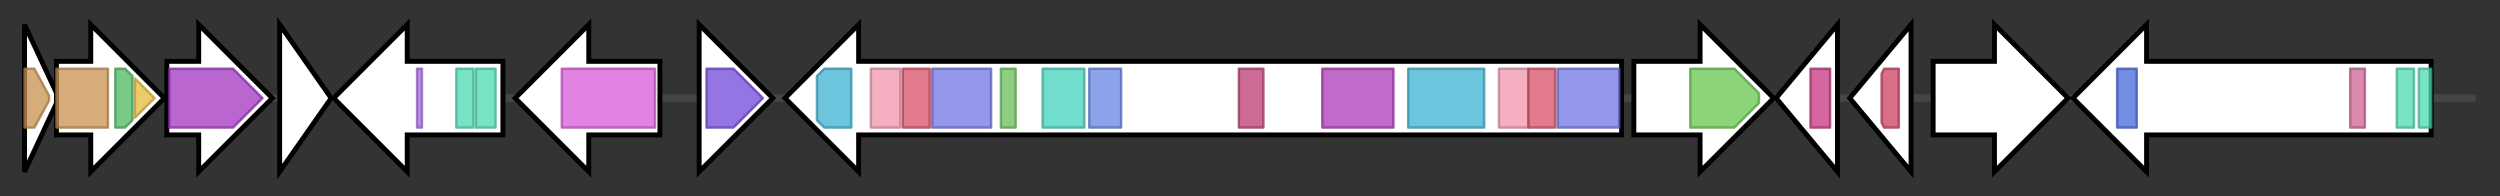 <svg version="1.1" baseProfile="full" xmlns="http://www.w3.org/2000/svg" width="1019.067" height="80">
	<rect width="100%" height="100%" fill="#333333" stroke="none"/>
	<g>
		<line x1="10" y1="40.0" x2="1009.067" y2="40.0" style="stroke:rgb(70,70,70); stroke-width:3 "/>
		<g>
			<title> (ctg2091_1)</title>
			<polygon class=" (ctg2091_1)" points="10,10 24,40 10,70" fill="rgb(255,255,255)" fill-opacity="1.0" stroke="rgb(0,0,0)" stroke-width="2"  />
			<g>
				<title>His_biosynth (PF00977)
"Histidine biosynthesis protein"</title>
				<polygon class="PF00977" points="10,28 14,28 20,39 20,41 14,52 10,52" stroke-linejoin="round" width="10" height="24" fill="rgb(200,144,79)" stroke="rgb(160,115,63)" stroke-width="1" opacity="0.75" />
			</g>
		</g>
		<g>
			<title> (ctg2091_2)</title>
			<polygon class=" (ctg2091_2)" points="23,25 37,25 37,10 67,40 37,70 37,55 23,55" fill="rgb(255,255,255)" fill-opacity="1.0" stroke="rgb(0,0,0)" stroke-width="2"  />
			<g>
				<title>His_biosynth (PF00977)
"Histidine biosynthesis protein"</title>
				<rect class="PF00977" x="23" y="28" stroke-linejoin="round" width="21" height="24" fill="rgb(200,144,79)" stroke="rgb(160,115,63)" stroke-width="1" opacity="0.75" />
			</g>
			<g>
				<title>PRA-CH (PF01502)
"Phosphoribosyl-AMP cyclohydrolase"</title>
				<polygon class="PF01502" points="47,28 51,28 54,31 54,49 51,52 47,52" stroke-linejoin="round" width="7" height="24" fill="rgb(75,184,98)" stroke="rgb(60,147,78)" stroke-width="1" opacity="0.75" />
			</g>
			<g>
				<title>PRA-PH (PF01503)
"Phosphoribosyl-ATP pyrophosphohydrolase"</title>
				<polygon class="PF01503" points="55,32 63,40 55,48" stroke-linejoin="round" width="9" height="24" fill="rgb(228,187,59)" stroke="rgb(182,149,47)" stroke-width="1" opacity="0.75" />
			</g>
		</g>
		<g>
			<title> (ctg2091_3)</title>
			<polygon class=" (ctg2091_3)" points="68,25 81,25 81,10 111,40 81,70 81,55 68,55" fill="rgb(255,255,255)" fill-opacity="1.0" stroke="rgb(0,0,0)" stroke-width="2"  />
			<g>
				<title>Histidinol_dh (PF00815)
"Histidinol dehydrogenase"</title>
				<polygon class="PF00815" points="69,28 95,28 107,40 95,52 69,52" stroke-linejoin="round" width="40" height="24" fill="rgb(163,51,193)" stroke="rgb(130,40,154)" stroke-width="1" opacity="0.75" />
			</g>
		</g>
		<g>
			<title> (ctg2091_4)</title>
			<polygon class=" (ctg2091_4)" points="114,10 135,40 114,70" fill="rgb(255,255,255)" fill-opacity="1.0" stroke="rgb(0,0,0)" stroke-width="2"  />
		</g>
		<g>
			<title> (ctg2091_5)</title>
			<polygon class=" (ctg2091_5)" points="205,25 166,25 166,10 136,40 166,70 166,55 205,55" fill="rgb(255,255,255)" fill-opacity="1.0" stroke="rgb(0,0,0)" stroke-width="2"  />
			<g>
				<title>LRR_1 (PF00560)
"Leucine Rich Repeat"</title>
				<rect class="PF00560" x="170" y="28" stroke-linejoin="round" width="2" height="24" fill="rgb(169,107,227)" stroke="rgb(135,85,181)" stroke-width="1" opacity="0.75" />
			</g>
			<g>
				<title>Big_2 (PF02368)
"Bacterial Ig-like domain (group 2)"</title>
				<rect class="PF02368" x="186" y="28" stroke-linejoin="round" width="7" height="24" fill="rgb(76,217,178)" stroke="rgb(60,173,142)" stroke-width="1" opacity="0.75" />
			</g>
			<g>
				<title>Big_2 (PF02368)
"Bacterial Ig-like domain (group 2)"</title>
				<rect class="PF02368" x="194" y="28" stroke-linejoin="round" width="8" height="24" fill="rgb(76,217,178)" stroke="rgb(60,173,142)" stroke-width="1" opacity="0.75" />
			</g>
		</g>
		<g>
			<title> (ctg2091_6)</title>
			<polygon class=" (ctg2091_6)" points="269,25 240,25 240,10 210,40 240,70 240,55 269,55" fill="rgb(255,255,255)" fill-opacity="1.0" stroke="rgb(0,0,0)" stroke-width="2"  />
			<g>
				<title>Xan_ur_permease (PF00860)
"Permease family"</title>
				<rect class="PF00860" x="229" y="28" stroke-linejoin="round" width="38" height="24" fill="rgb(216,88,217)" stroke="rgb(172,70,173)" stroke-width="1" opacity="0.75" />
			</g>
		</g>
		<g>
			<title> (ctg2091_7)</title>
			<polygon class=" (ctg2091_7)" points="285,25 285,25 285,10 315,40 285,70 285,55 285,55" fill="rgb(255,255,255)" fill-opacity="1.0" stroke="rgb(0,0,0)" stroke-width="2"  />
			<g>
				<title>Abhydrolase_6 (PF12697)
"Alpha/beta hydrolase family"</title>
				<polygon class="PF12697" points="288,28 299,28 311,40 299,52 288,52" stroke-linejoin="round" width="25" height="24" fill="rgb(113,71,219)" stroke="rgb(90,56,175)" stroke-width="1" opacity="0.75" />
			</g>
		</g>
		<g>
			<title> (ctg2091_8)</title>
			<polygon class=" (ctg2091_8)" points="661,25 350,25 350,10 320,40 350,70 350,55 661,55" fill="rgb(255,255,255)" fill-opacity="1.0" stroke="rgb(0,0,0)" stroke-width="2"  />
			<g>
				<title>Acyl_transf_1 (PF00698)
"Acyl transferase domain"</title>
				<polygon class="PF00698" points="333,31 336,28 347,28 347,52 336,52 333,49" stroke-linejoin="round" width="14" height="24" fill="rgb(59,176,209)" stroke="rgb(47,140,167)" stroke-width="1" opacity="0.75" />
			</g>
			<g>
				<title>KAsynt_C_assoc (PF16197)
"Ketoacyl-synthetase C-terminal extension"</title>
				<rect class="PF16197" x="355" y="28" stroke-linejoin="round" width="12" height="24" fill="rgb(240,150,172)" stroke="rgb(192,120,137)" stroke-width="1" opacity="0.75" />
			</g>
			<g>
				<title>Ketoacyl-synt_C (PF02801)
"Beta-ketoacyl synthase, C-terminal domain"</title>
				<rect class="PF02801" x="368" y="28" stroke-linejoin="round" width="11" height="24" fill="rgb(215,78,102)" stroke="rgb(172,62,81)" stroke-width="1" opacity="0.75" />
			</g>
			<g>
				<title>ketoacyl-synt (PF00109)
"Beta-ketoacyl synthase, N-terminal domain"</title>
				<rect class="PF00109" x="380" y="28" stroke-linejoin="round" width="24" height="24" fill="rgb(112,116,228)" stroke="rgb(89,92,182)" stroke-width="1" opacity="0.75" />
			</g>
			<g>
				<title>PP-binding (PF00550)
"Phosphopantetheine attachment site"</title>
				<rect class="PF00550" x="408" y="28" stroke-linejoin="round" width="6" height="24" fill="rgb(103,191,88)" stroke="rgb(82,152,70)" stroke-width="1" opacity="0.75" />
			</g>
			<g>
				<title>KR (PF08659)
"KR domain"</title>
				<rect class="PF08659" x="425" y="28" stroke-linejoin="round" width="17" height="24" fill="rgb(66,209,188)" stroke="rgb(52,167,150)" stroke-width="1" opacity="0.75" />
			</g>
			<g>
				<title>ADH_zinc_N_2 (PF13602)
"Zinc-binding dehydrogenase"</title>
				<rect class="PF13602" x="444" y="28" stroke-linejoin="round" width="13" height="24" fill="rgb(101,131,226)" stroke="rgb(80,104,180)" stroke-width="1" opacity="0.75" />
			</g>
			<g>
				<title>Methyltransf_12 (PF08242)
"Methyltransferase domain"</title>
				<rect class="PF08242" x="505" y="28" stroke-linejoin="round" width="10" height="24" fill="rgb(187,59,115)" stroke="rgb(149,47,92)" stroke-width="1" opacity="0.75" />
			</g>
			<g>
				<title>PS-DH (PF14765)
"Polyketide synthase dehydratase"</title>
				<rect class="PF14765" x="539" y="28" stroke-linejoin="round" width="29" height="24" fill="rgb(173,56,182)" stroke="rgb(138,44,145)" stroke-width="1" opacity="0.75" />
			</g>
			<g>
				<title>Acyl_transf_1 (PF00698)
"Acyl transferase domain"</title>
				<rect class="PF00698" x="574" y="28" stroke-linejoin="round" width="31" height="24" fill="rgb(59,176,209)" stroke="rgb(47,140,167)" stroke-width="1" opacity="0.75" />
			</g>
			<g>
				<title>KAsynt_C_assoc (PF16197)
"Ketoacyl-synthetase C-terminal extension"</title>
				<rect class="PF16197" x="611" y="28" stroke-linejoin="round" width="12" height="24" fill="rgb(240,150,172)" stroke="rgb(192,120,137)" stroke-width="1" opacity="0.75" />
			</g>
			<g>
				<title>Ketoacyl-synt_C (PF02801)
"Beta-ketoacyl synthase, C-terminal domain"</title>
				<rect class="PF02801" x="623" y="28" stroke-linejoin="round" width="11" height="24" fill="rgb(215,78,102)" stroke="rgb(172,62,81)" stroke-width="1" opacity="0.75" />
			</g>
			<g>
				<title>ketoacyl-synt (PF00109)
"Beta-ketoacyl synthase, N-terminal domain"</title>
				<rect class="PF00109" x="635" y="28" stroke-linejoin="round" width="25" height="24" fill="rgb(112,116,228)" stroke="rgb(89,92,182)" stroke-width="1" opacity="0.75" />
			</g>
		</g>
		<g>
			<title> (ctg2091_9)</title>
			<polygon class=" (ctg2091_9)" points="666,25 693,25 693,10 723,40 693,70 693,55 666,55" fill="rgb(255,255,255)" fill-opacity="1.0" stroke="rgb(0,0,0)" stroke-width="2"  />
			<g>
				<title>ArsP_1 (PF03773)
"Predicted permease"</title>
				<polygon class="PF03773" points="689,28 707,28 717,38 717,42 707,52 689,52" stroke-linejoin="round" width="28" height="24" fill="rgb(103,196,76)" stroke="rgb(82,156,60)" stroke-width="1" opacity="0.75" />
			</g>
		</g>
		<g>
			<title> (ctg2091_10)</title>
			<polygon class=" (ctg2091_10)" points="724,40 749,10 749,70" fill="rgb(255,255,255)" fill-opacity="1.0" stroke="rgb(0,0,0)" stroke-width="2"  />
			<g>
				<title>CarbopepD_reg_2 (PF13715)
"CarboxypepD_reg-like domain"</title>
				<polygon class="PF13715" points="738,28 738,28 746,28 746,52 738,52 738,52" stroke-linejoin="round" width="8" height="24" fill="rgb(198,51,128)" stroke="rgb(158,40,102)" stroke-width="1" opacity="0.75" />
			</g>
		</g>
		<g>
			<title> (ctg2091_11)</title>
			<polygon class=" (ctg2091_11)" points="754,40 779,10 779,70" fill="rgb(255,255,255)" fill-opacity="1.0" stroke="rgb(0,0,0)" stroke-width="2"  />
			<g>
				<title>CarboxypepD_reg (PF13620)
"Carboxypeptidase regulatory-like domain"</title>
				<polygon class="PF13620" points="767,30 768,28 774,28 774,52 768,52 767,50" stroke-linejoin="round" width="7" height="24" fill="rgb(201,63,96)" stroke="rgb(160,50,76)" stroke-width="1" opacity="0.75" />
			</g>
		</g>
		<g>
			<title> (ctg2091_12)</title>
			<polygon class=" (ctg2091_12)" points="788,25 813,25 813,10 843,40 813,70 813,55 788,55" fill="rgb(255,255,255)" fill-opacity="1.0" stroke="rgb(0,0,0)" stroke-width="2"  />
		</g>
		<g>
			<title> (ctg2091_13)</title>
			<polygon class=" (ctg2091_13)" points="991,25 875,25 875,10 845,40 875,70 875,55 991,55" fill="rgb(255,255,255)" fill-opacity="1.0" stroke="rgb(0,0,0)" stroke-width="2"  />
			<g>
				<title>Peptidase_M66 (PF10462)
"Peptidase M66"</title>
				<rect class="PF10462" x="863" y="28" stroke-linejoin="round" width="8" height="24" fill="rgb(69,101,218)" stroke="rgb(55,80,174)" stroke-width="1" opacity="0.75" />
			</g>
			<g>
				<title>LRR_8 (PF13855)
"Leucine rich repeat"</title>
				<rect class="PF13855" x="958" y="28" stroke-linejoin="round" width="6" height="24" fill="rgb(206,99,148)" stroke="rgb(164,79,118)" stroke-width="1" opacity="0.75" />
			</g>
			<g>
				<title>Big_2 (PF02368)
"Bacterial Ig-like domain (group 2)"</title>
				<rect class="PF02368" x="977" y="28" stroke-linejoin="round" width="7" height="24" fill="rgb(76,217,178)" stroke="rgb(60,173,142)" stroke-width="1" opacity="0.75" />
			</g>
			<g>
				<title>Big_2 (PF02368)
"Bacterial Ig-like domain (group 2)"</title>
				<rect class="PF02368" x="986" y="28" stroke-linejoin="round" width="5" height="24" fill="rgb(76,217,178)" stroke="rgb(60,173,142)" stroke-width="1" opacity="0.75" />
			</g>
		</g>
	</g>
</svg>
